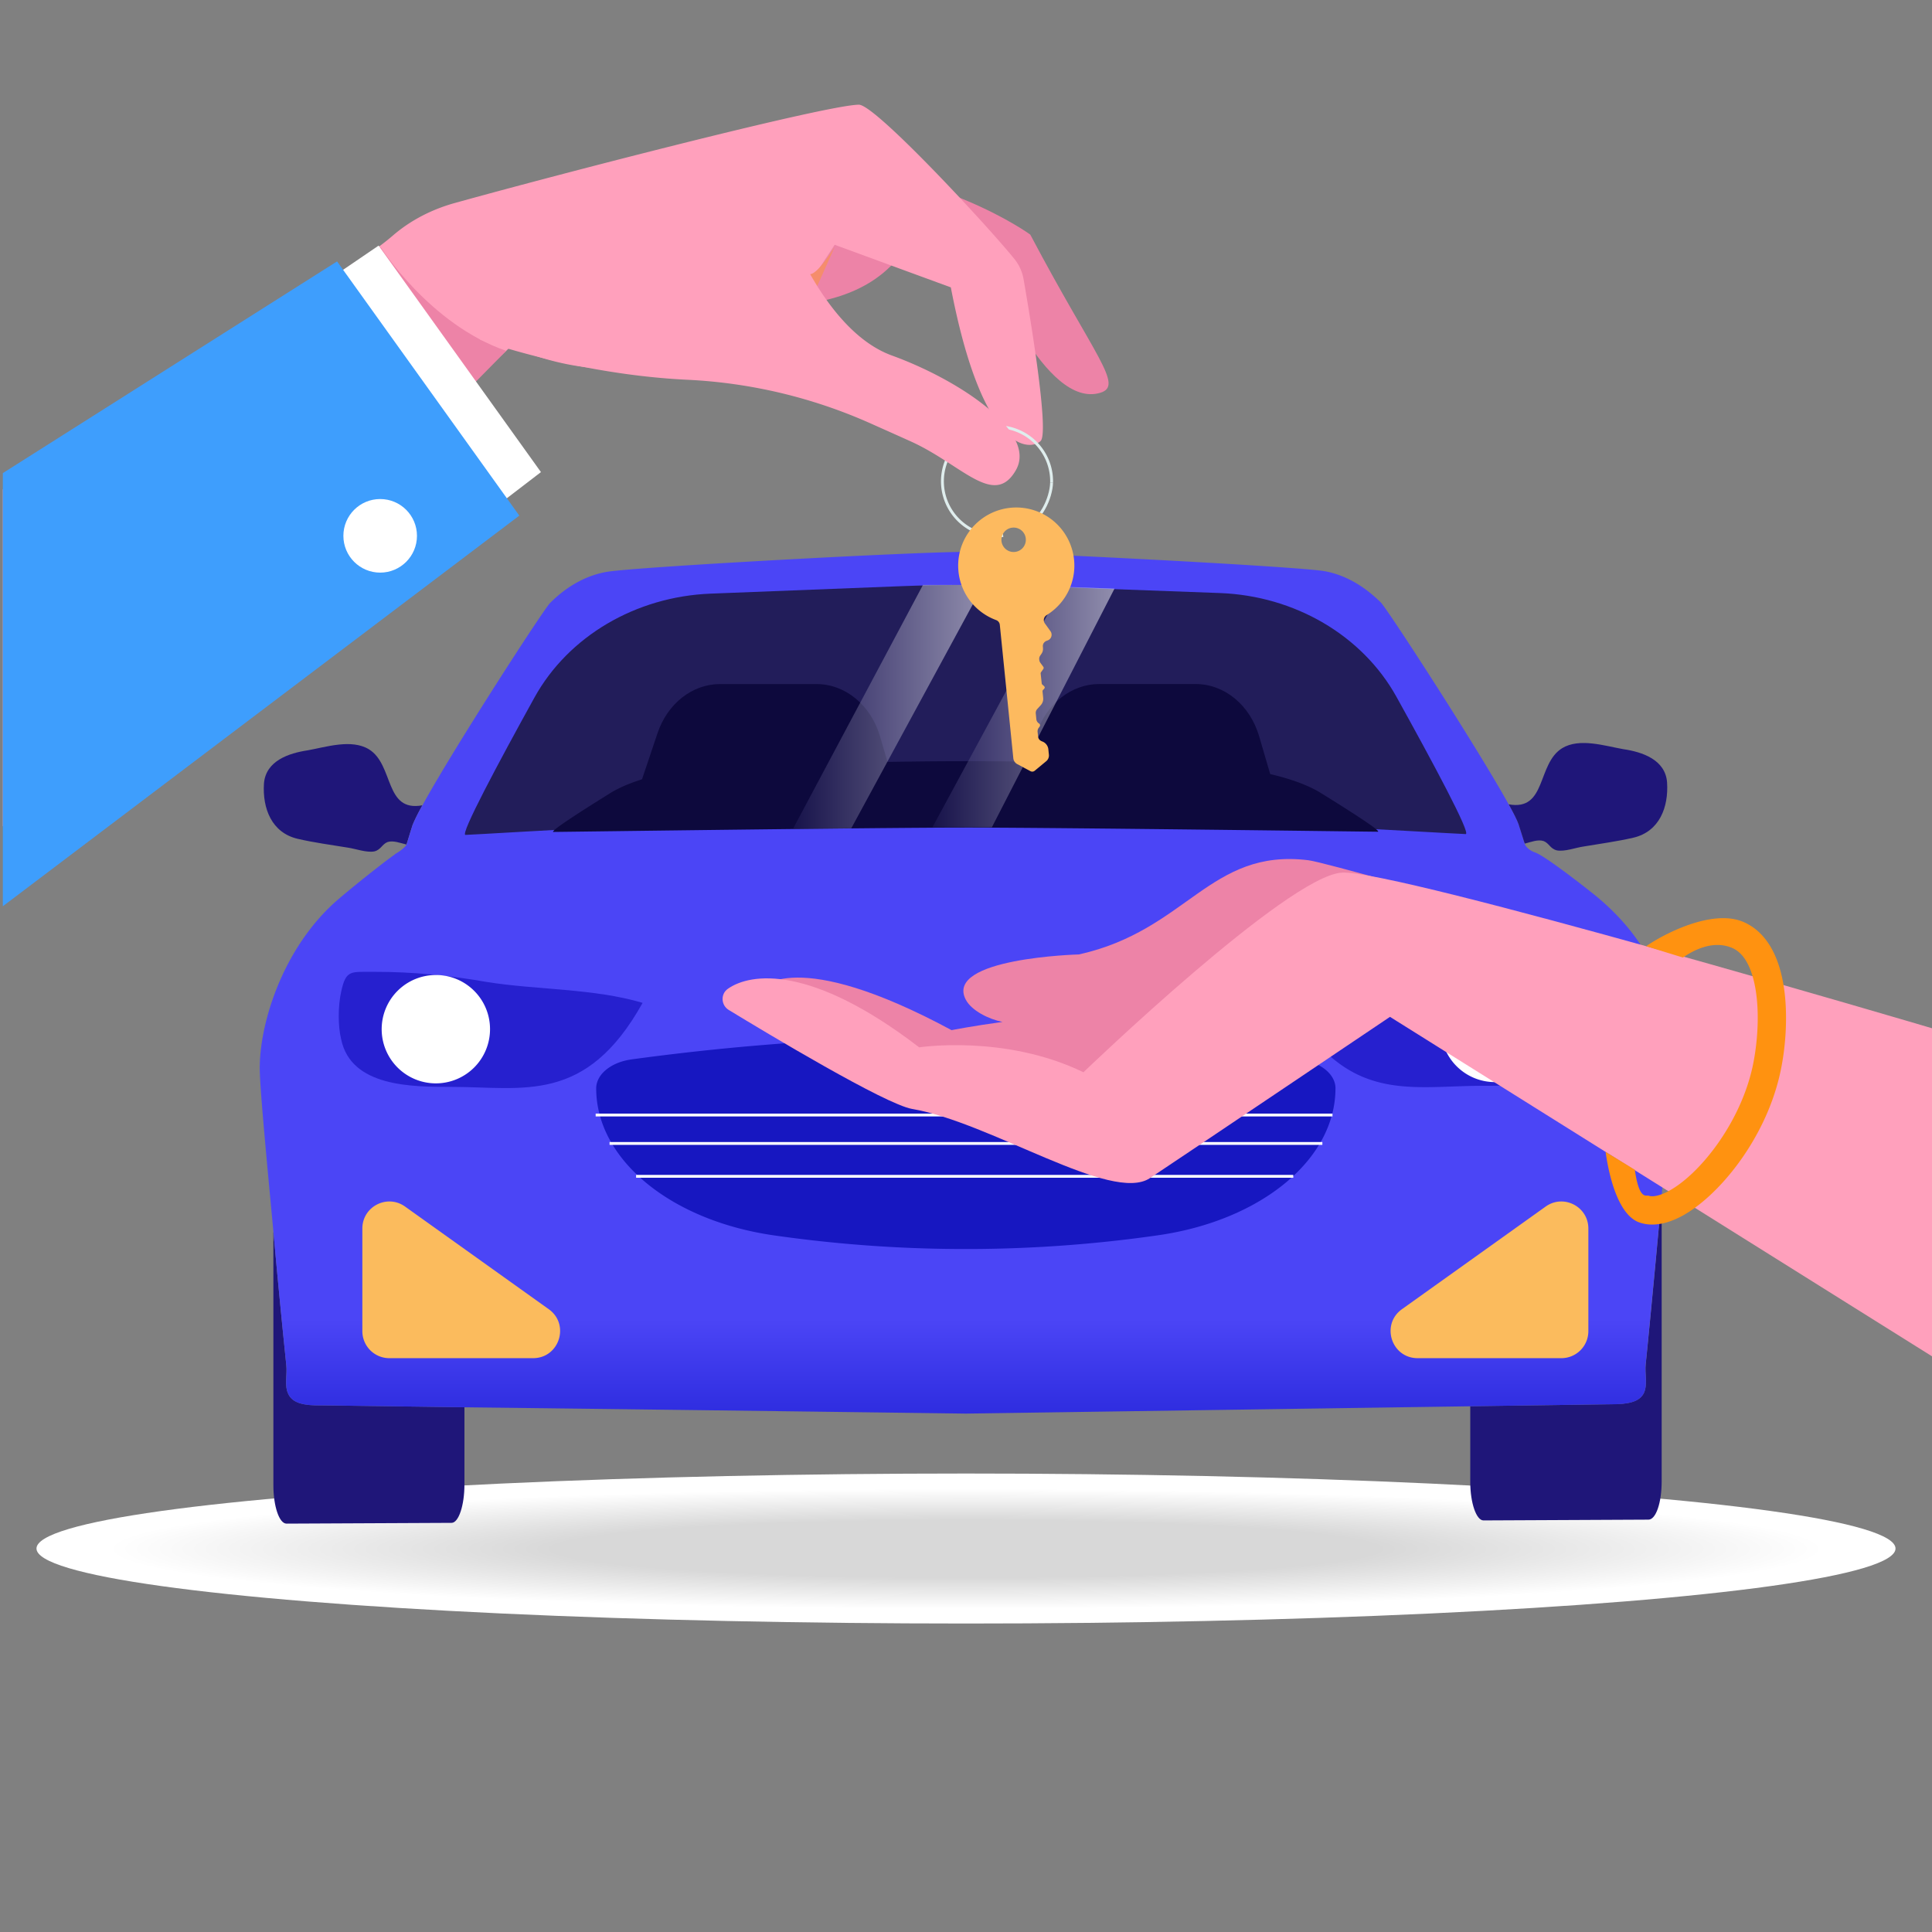 <svg xmlns="http://www.w3.org/2000/svg" xmlns:xlink="http://www.w3.org/1999/xlink" viewBox="0 0 2048 2048"><rect x="0" y="0" width="2048" height="2048" fill="#808080" stroke="none"/><defs><style>.cls-1{fill:url(#radial-gradient);}.cls-2{fill:#1f1679;}.cls-10,.cls-18,.cls-3{fill:none;}.cls-4{fill:url(#linear-gradient);}.cls-5{fill:#2620cf;}.cls-6{fill:#221d5a;}.cls-7{fill:#0d093d;}.cls-8{fill:#fff;}.cls-9{fill:#1717c1;}.cls-10{stroke:#fff;stroke-width:3px;}.cls-10,.cls-18{stroke-miterlimit:10;}.cls-11{fill:#fbbb5d;}.cls-12,.cls-13{opacity:0.5;}.cls-12{fill:url(#linear-gradient-2);}.cls-13{fill:url(#linear-gradient-3);}.cls-14{fill:#ed83a7;}.cls-15{fill:#ffa0bc;}.cls-16{fill:#3e9efd;}.cls-17{fill:#f58d6c;}.cls-18{stroke:#dfeded;stroke-width:3.07px;}.cls-19{fill:#ff9210;}.cls-20{fill:#fdba5f;}</style><radialGradient id="radial-gradient" cx="1024" cy="1641.5" r="909.32" gradientTransform="translate(0 1526.97) scale(1 0.07)" gradientUnits="userSpaceOnUse"><stop offset="0.48" stop-color="#d8d8d8"/><stop offset="1" stop-color="#fff"/></radialGradient><linearGradient id="linear-gradient" x1="1024" y1="585" x2="1024" y2="1531.51" gradientUnits="userSpaceOnUse"><stop offset="0.86" stop-color="#4b45f6"/><stop offset="1" stop-color="#2525d8"/></linearGradient><linearGradient id="linear-gradient-2" x1="840.4" y1="749.5" x2="1042.4" y2="749.5" gradientUnits="userSpaceOnUse"><stop offset="0" stop-color="#221d5a"/><stop offset="1" stop-color="#fff"/></linearGradient><linearGradient id="linear-gradient-3" x1="988.4" x2="1181.4" xlink:href="#linear-gradient-2"/></defs><title>Free Car Rental Illustration (SVG)</title><g id="scene"><ellipse class="cls-1" cx="1024" cy="1641.5" rx="985.32" ry="79.5"/></g><g id="car"><path class="cls-2" d="M447.72,853.66c-5.4,9.72-9,17.1-10.4,21-3.78,11.57-5.29,17.35-6.51,20.55-6.68-1.65-14.07-4.53-20-2.6-5.88,2.32-6.93,8.07-13.86,9.88-8.25,1.66-20.35-2.89-28.42-4-17.36-2.87-35.41-5.23-52.74-9.26-27.91-6.35-37.63-32.37-36-58.5,1.82-24.35,26.66-32.41,46.32-35.34,19.63-3.52,46.38-12.29,64.88-1.16C417.88,810.74,407.25,861.09,447.72,853.66Z"/><path class="cls-3" d="M1685.63,1332.27c-4.11-5.68-10-10.36-18.84-13.66-11.63-4.08-52.07-6.11-101.85-5.23h-10.18c-4.37.28-8.41.28-12.79.57H1531.2l-14.86.88c-19.18.58-38.7,1.75-57.6,3.2-3.5.29-7,.58-10.49.58-12.5.88-24.44,2-35.78,3.2-4.66.58-9.32,1.16-13.66,1.74h-1.2c-4.35.58-9,1.17-13.07,1.75a11.65,11.65,0,0,1-3.21.3c-3.21.58-6.4,1.16-9.29,1.45-4.67.88-9.32,1.75-13.42,2.33a83.47,83.47,0,0,0-9,2c11.33,39.29,22.13,94.29,63.74,108.26,25.29,9.31,84.09,7,112,7,11.14,0,22.09,0,33.17-.17V1337.6C1616.75,1335.21,1663,1333.23,1685.63,1332.27Z"/><path class="cls-3" d="M1448.25,645.53l-424.56-14L598.28,646.4S445.5,885,457.12,885c10.77,0,394.3-22.12,566.29-18.62,172.27-3.78,555.51,17.76,566.59,17.76C1601.62,884.16,1448.25,645.53,1448.25,645.53Z"/><path class="cls-3" d="M398,1030.22c-25.89.3-31.14-3.19-36.37,21-3.47,15.72-3.47,36.67,0,50.64,10.48,50.35,74.79,50.35,116.4,50.35,76.56,0,142.88,18.91,203.13-89.05-51.81-15.43-112.62-13.69-165-22.12C476.33,1034,437.91,1030.22,398,1030.22Z"/><path class="cls-3" d="M1649.05,1029.36a643,643,0,0,0-117.85,10.77c-52.08,8.44-113.18,7-165,22.41,60.22,107.66,126.57,88.74,203.1,88.46,41.92,0,105.94,0,116.4-50.34,3.5-14,3.5-34.93,0-50.64C1680.48,1025.86,1675.25,1029.36,1649.05,1029.36Z"/><path class="cls-3" d="M492.33,1341v106.25c9.89.3,20.07.3,30.27.3,27.93,0,86.7,2,112.33-7.28,41.61-14,51.78-69,63.43-108.26-2-.58-4.09-.86-6.42-1.45l-4.35-.88a7.51,7.51,0,0,1-2.33-.28c-2-.3-4.06-.88-6.39-1.17-1.48-.28-3.21-.58-5-.86-3.49-.3-7-.88-10.77-1.47-4.06-.58-8.72-1.16-13.38-1.75-7-.86-14.27-1.74-21.83-2.32-4.94-.29-9.89-.87-15.11-1.45-5.26-.29-10.49-.87-15.75-1.17s-10.46-.87-16-1.16c-3.49-.29-7-.59-10.77-.59-9.89-.58-19.78-1.16-29.67-1.45-16.59-.88-32.88-1.16-48.31-1.46-5.23-.28-10.45-.28-15.4-.28-46.89-.3-84.68,1.45-96.05,5.52-10.07,3.77-16.27,9.3-20.37,16.09L492.05,1341Z"/><path class="cls-2" d="M305.8,1478.08c-4.66-9-1.17-20.67-2.33-31.14-.56-5.16-7.36-71-13.67-141.44v269c0,22,6.11,40.61,13.95,40.61l174.91-.82c7.56,0,13.67-18.63,13.67-40.62v-81.93c-84.68-1.17-146.06-2-151.89-2C322.11,1490,310.46,1487.4,305.8,1478.08Z"/><path class="cls-2" d="M1742.46,1476.91c-4.94,9.32-16.56,11.64-34.92,11.64-5.23,0-62.86.88-142.29,2l-6.7.1v80.44c0,22,6.4,40.62,14,40.62l174.89-.83c7.87,0,14-17.76,14-40.61V1268.56c-7.41,82-16.11,171-16.86,177.22C1743.35,1456.25,1746.81,1467.89,1742.46,1476.91Z"/><path class="cls-4" d="M1686.44,945.52c-6.3-5-48.88-38.51-59.21-41.87a21.57,21.57,0,0,1-9.12-6,12.19,12.19,0,0,1-1.94-3.29c-1.16-3.48-2.61-9.31-6.39-20.66-1.48-4.06-4.94-11.34-10.48-20.95-32.6-59.07-127.74-206-135.62-214.18-9.6-9.31-30.26-27.94-59.93-33.16-29.38-5-324.76-20.38-380.34-20.38-55.87,0-351.25,16-380.63,21.24-29.67,5.25-50.36,23.58-59.65,32.88-7.87,8.16-103,155.41-135.3,214.47a191.93,191.93,0,0,0-10.51,21c-3.75,11.64-5.23,17.45-6.37,20.66-1.48,3.2-9,8.44-11.93,9.89-.6.58-.89.88-.89.88-8.15,5.53-39.34,30-59.07,46.85-60.54,51.63-86.14,137.34-83.53,186.23.88,23.58,7.59,95.16,14,163.25.09,1.06.19,2.12.28,3.19,6.31,70.39,13.11,136.28,13.67,141.44,1.16,10.47-2.33,22.11,2.33,31.14,4.66,9.32,16.31,11.93,34.64,11.63,5.83,0,67.21.88,151.89,2,201.37,2.33,531.65,6.69,531.65,6.69l534.57-7.76,6.7-.1c79.43-1.16,137.06-2,142.29-2,18.36,0,30-2.32,34.92-11.64,4.35-9,.89-20.66,2-31.13.75-6.17,9.45-95.27,16.86-177.22,1.33-14.66,2.61-29.09,3.8-42.78,3.47-39.87,6.09-73.33,7-88.16,1.59-26.26,1.15-82-31.17-133.23C1721.06,972.78,1694,951.43,1686.44,945.52Z"/><path class="cls-5" d="M1649.05,1029.36c26.2,0,31.43-3.5,36.66,20.66,3.5,15.71,3.5,36.67,0,50.64-10.46,50.34-74.48,50.34-116.4,50.34-76.53.28-142.88,19.2-203.1-88.46,51.81-15.44,112.91-14,165-22.41A643,643,0,0,1,1649.05,1029.36Z"/><path class="cls-5" d="M361.67,1051.18c5.23-24.15,10.48-20.66,36.37-21,39.87,0,78.29,3.8,118.16,10.78,52.38,8.43,113.19,6.69,165,22.12-60.25,108-126.57,89.05-203.13,89.05-41.61,0-105.92,0-116.4-50.35C358.2,1087.85,358.2,1066.9,361.67,1051.18Z"/><path class="cls-6" d="M1023.42,865.45c-161-3.67-519.91,19.57-530,19.57-6,0,35.14-76.88,73.07-145.5,35.9-65,107.36-107.12,186.89-110.24l200.24-7.84q70-2.75,140.11-.15l199.3,7.36c79.6,2.94,151.22,45,187.27,110,38.08,68.62,79.41,145.5,73.38,145.5C1543.32,884.11,1184.64,861.48,1023.42,865.45Z"/><path class="cls-7" d="M1024,877.28c-97,0-429.44,4.6-437.26,4.6a1.08,1.08,0,0,1-.22,0c-3.57-.73,29.71-22.08,60.43-41.18,29.59-18.38,88.48-30.32,154-31.2l165-2.22q57.71-.78,115.47,0l164.23,2.09c65.6.83,124.62,12.74,154.32,31.13,30.84,19.09,64.26,40.44,60.7,41.17a1.13,1.13,0,0,1-.22,0C1452.61,881.63,1121,877.25,1024,877.28Z"/><path class="cls-2" d="M1731.41,888c-17.34,4-35.49,6.42-52.83,9.35-8.1,1.12-20.15,5.72-28.36,4.06-7-1.79-8-7.49-13.9-9.85-6-2-13.36,1-20,2.68-1.25-3.24-2.82-9.07-6.6-20.62-1.36-3.88-4.94-11.21-10.43-21,40.44,7.3,29.7-42.94,56.7-59.55,18.41-11.14,45.15-2.36,64.9,1.09,19.61,2.89,44.51,10.93,46.27,35.25C1768.86,855.51,1759.2,881.48,1731.41,888Z"/><path class="cls-8" d="M1642.11,1089.64a57.43,57.43,0,1,1-57.48-57.43A57.34,57.34,0,0,1,1642.11,1089.64Z"/><path class="cls-8" d="M519.45,1091A57.43,57.43,0,1,1,462,1033.55,57.34,57.34,0,0,1,519.45,1091Z"/><path class="cls-9" d="M1415.65,1153.74c0,74.92-78.17,139.86-187.92,155.68A1429.73,1429.73,0,0,1,1015.85,1324a1429,1429,0,0,1-195.7-14.49C710.3,1293.65,632,1228.74,632,1153.75h0c0-14.9,15.69-27.75,37.56-30.75a2618,2618,0,0,1,708.58,0c21.86,3,37.54,15.84,37.54,30.74Z"/><line class="cls-10" x1="1412.48" y1="1181.97" x2="631.43" y2="1181.97"/><line class="cls-10" x1="1401.76" y1="1212.11" x2="646.17" y2="1212.11"/><line class="cls-10" x1="1370.94" y1="1246.95" x2="674.3" y2="1246.95"/><path class="cls-7" d="M1353.62,845h-277.5l22.81-67.83c10.54-31.38,36.88-52.07,66.24-52.07h102.29c30.52,0,57.61,22.32,67.31,55.45Z"/><path class="cls-7" d="M951.71,845H674.21L697,777.21c10.55-31.38,36.88-52.07,66.24-52.07H865.55c30.52,0,57.62,22.32,67.31,55.45Z"/><path class="cls-11" d="M1683.72,1302.29v108.8a28.62,28.62,0,0,1-28.62,28.63H1502.77c-27.85,0-39.31-35.73-16.64-51.92L1638.46,1279C1657.4,1265.46,1683.72,1279,1683.72,1302.29Z"/><path class="cls-11" d="M384.11,1302.29v108.8a28.62,28.62,0,0,0,28.62,28.63H565.06c27.85,0,39.31-35.73,16.64-51.92L429.37,1279C410.43,1265.46,384.11,1279,384.11,1302.29Z"/><polygon class="cls-12" points="902.4 878 840.4 879 978.4 620 1042.4 620 902.4 878"/><polygon class="cls-13" points="1051.4 877 988.4 877 1126.4 622 1181.4 624 1051.4 877"/></g><g id="hand"><path class="cls-14" d="M702.5,306s174,56.71,248.58-31.36l99.12,12.09s57.62,147.44,116.21,129.62c25.19-7.66-5.54-37.56-74.28-167.66,0,0-94.79-69.61-246.92-75.63Z"/><path class="cls-15" d="M3,518.75,390.76,269a249.52,249.52,0,0,0,26.5-20c18-15.33,40.16-26.94,64.71-33.77,111.41-31,393.59-103.93,428.46-104.24,17.27-.15,135,126.79,164.45,163a47.18,47.18,0,0,1,10.1,21.68c6.83,39.17,27.59,163.17,18.07,171.88-11.32,10.35-61.1,14.15-95.13-162.92l-123.1-45.16L848,315.7s-134.5,127.14-306.36,51.42L3,876Z"/><path class="cls-14" d="M403.43,262s52.12,82,133.17,109.91l-39.33,39.89L388.42,276.14Z"/><polygon class="cls-8" points="573.42 500.44 401.34 260.36 43.2 504.38 49.57 771.08 256.88 743.26 573.42 500.44"/><polygon class="cls-16" points="550.49 546.59 357.32 277.09 3 501.5 3 960.68 550.49 546.59"/><path class="cls-17" d="M859.71,318.07l-20.43-29.51c-1.4-1.28-1.39-8.74,4.53-6.22,13.18,5.58,12,23.66,41-20.63Z"/><path class="cls-18" d="M1114.74,511.43a57.87,57.87,0,1,0-51.37,56.29"/><path class="cls-18" d="M1085.15,558.2c17.79-4.82,29.17-30.3,29.59-46.77"/><path class="cls-15" d="M508.59,360S609.88,397,729.48,402.61a539.12,539.12,0,0,1,194,46.51c15.07,6.72,29.57,13.21,41.87,18.75,54.21,24.43,88.4,70.91,111.51,30.55s-59.94-95.63-131.41-121.56-111-138.16-111-138.16Z"/><path class="cls-14" d="M1386.91,911.88c-104.52-12.8-128.49,74.45-243.3,99.87,0,0-143.17,3.74-119.81,48,6.08,11.52,24.19,20.63,38.9,23.53-31.16,4.22-54,8.72-54,8.72-166.7-89.87-202.37-44-202.37-44l208,95.59s271.11-9,276.5-9.31,88.58-121.72,88.58-121.72l534.22,193.12,37.25-133.57S1418.42,915.74,1386.91,911.88Z"/><path class="cls-15" d="M771.47,1048.24c24.07-17.11,88.46-25.93,202.9,62,0,0,90.83-14,174.12,26.4,0,0,216.44-208.39,274-211.62S2048,1090,2048,1090l2,349-576.55-361.09s-223.14,150.21-254.57,171c-40.55,26.9-168.91-59.29-252-73.39-28.36-4.82-154.54-80.67-194.35-104.91C764.32,1065.66,763.64,1053.8,771.47,1048.24Z"/><path class="cls-19" d="M1751.37,1298.08a40.35,40.35,0,0,1-14-2.39c-18.91-6.94-30.31-39-35.38-74.69l31,19c4.66,32.77,12.08,26.55,14.72,27.52,4.44,1.63,12.38-.25,21.23-5,32.91-17.84,75-71.28,88.43-129.83,4.46-19.43,8-50.08,4.47-77.86-2.38-18.83-8.77-42.79-25.71-50-20.16-8.55-40.74,2.3-52.14,10.19l-39-12c19.23-13.31,70.19-39.66,102.86-25.81,23.8,10.09,38.93,35.62,43.76,73.83,3.39,26.9,1.53,59.92-5,88.34-15.93,69.33-65.15,128.76-103.38,149.49C1771.93,1295,1761.14,1298.08,1751.37,1298.08Z"/><circle class="cls-8" cx="403" cy="568" r="39"/><path class="cls-20" d="M1016,605.74a61.55,61.55,0,0,0,39.85,51.54,6,6,0,0,1,4,5.13l14.3,141.25a8,8,0,0,0,4.3,6.4l13.85,7.4a4,4,0,0,0,4.54-.46l12.09-10a7.94,7.94,0,0,0,2.92-7.13l-.54-5.38a10,10,0,0,0-6.55-8.54c-2.47-.94-4.1-2.55-4.37-5.29l-.5-4.88a6,6,0,0,1,1.49-4.66c1.14-1.3,1.75-3.06,0-4.21a6,6,0,0,1-2.81-4.56l-.6-6a6,6,0,0,1,1.58-4.77l3.62-4a9.89,9.89,0,0,0,2.63-7.94l-.67-6.67a2,2,0,0,1,.63-1.69c2.87-2.72,1.78-3.25-.82-5.57a2,2,0,0,1-.68-1.32L1103.15,714a2,2,0,0,1,.37-1.39l2.4-3.43a2,2,0,0,0,0-2.39l-3-4.08a5.85,5.85,0,0,1-1.18-3,6.19,6.19,0,0,1,1.11-5c2.43-3.29,3.08-4.85,2.65-9.08-.34-3.3,1.69-5.73,4.76-6.63a6.45,6.45,0,0,0,3.37-9.76l-6-8.37a6.12,6.12,0,0,1,1.79-8.8,61.58,61.58,0,1,0-93.4-46.32Zm71.36-34.84a12.94,12.94,0,1,1-14.17-11.57A12.94,12.94,0,0,1,1087.38,570.9Z"/></g></svg>